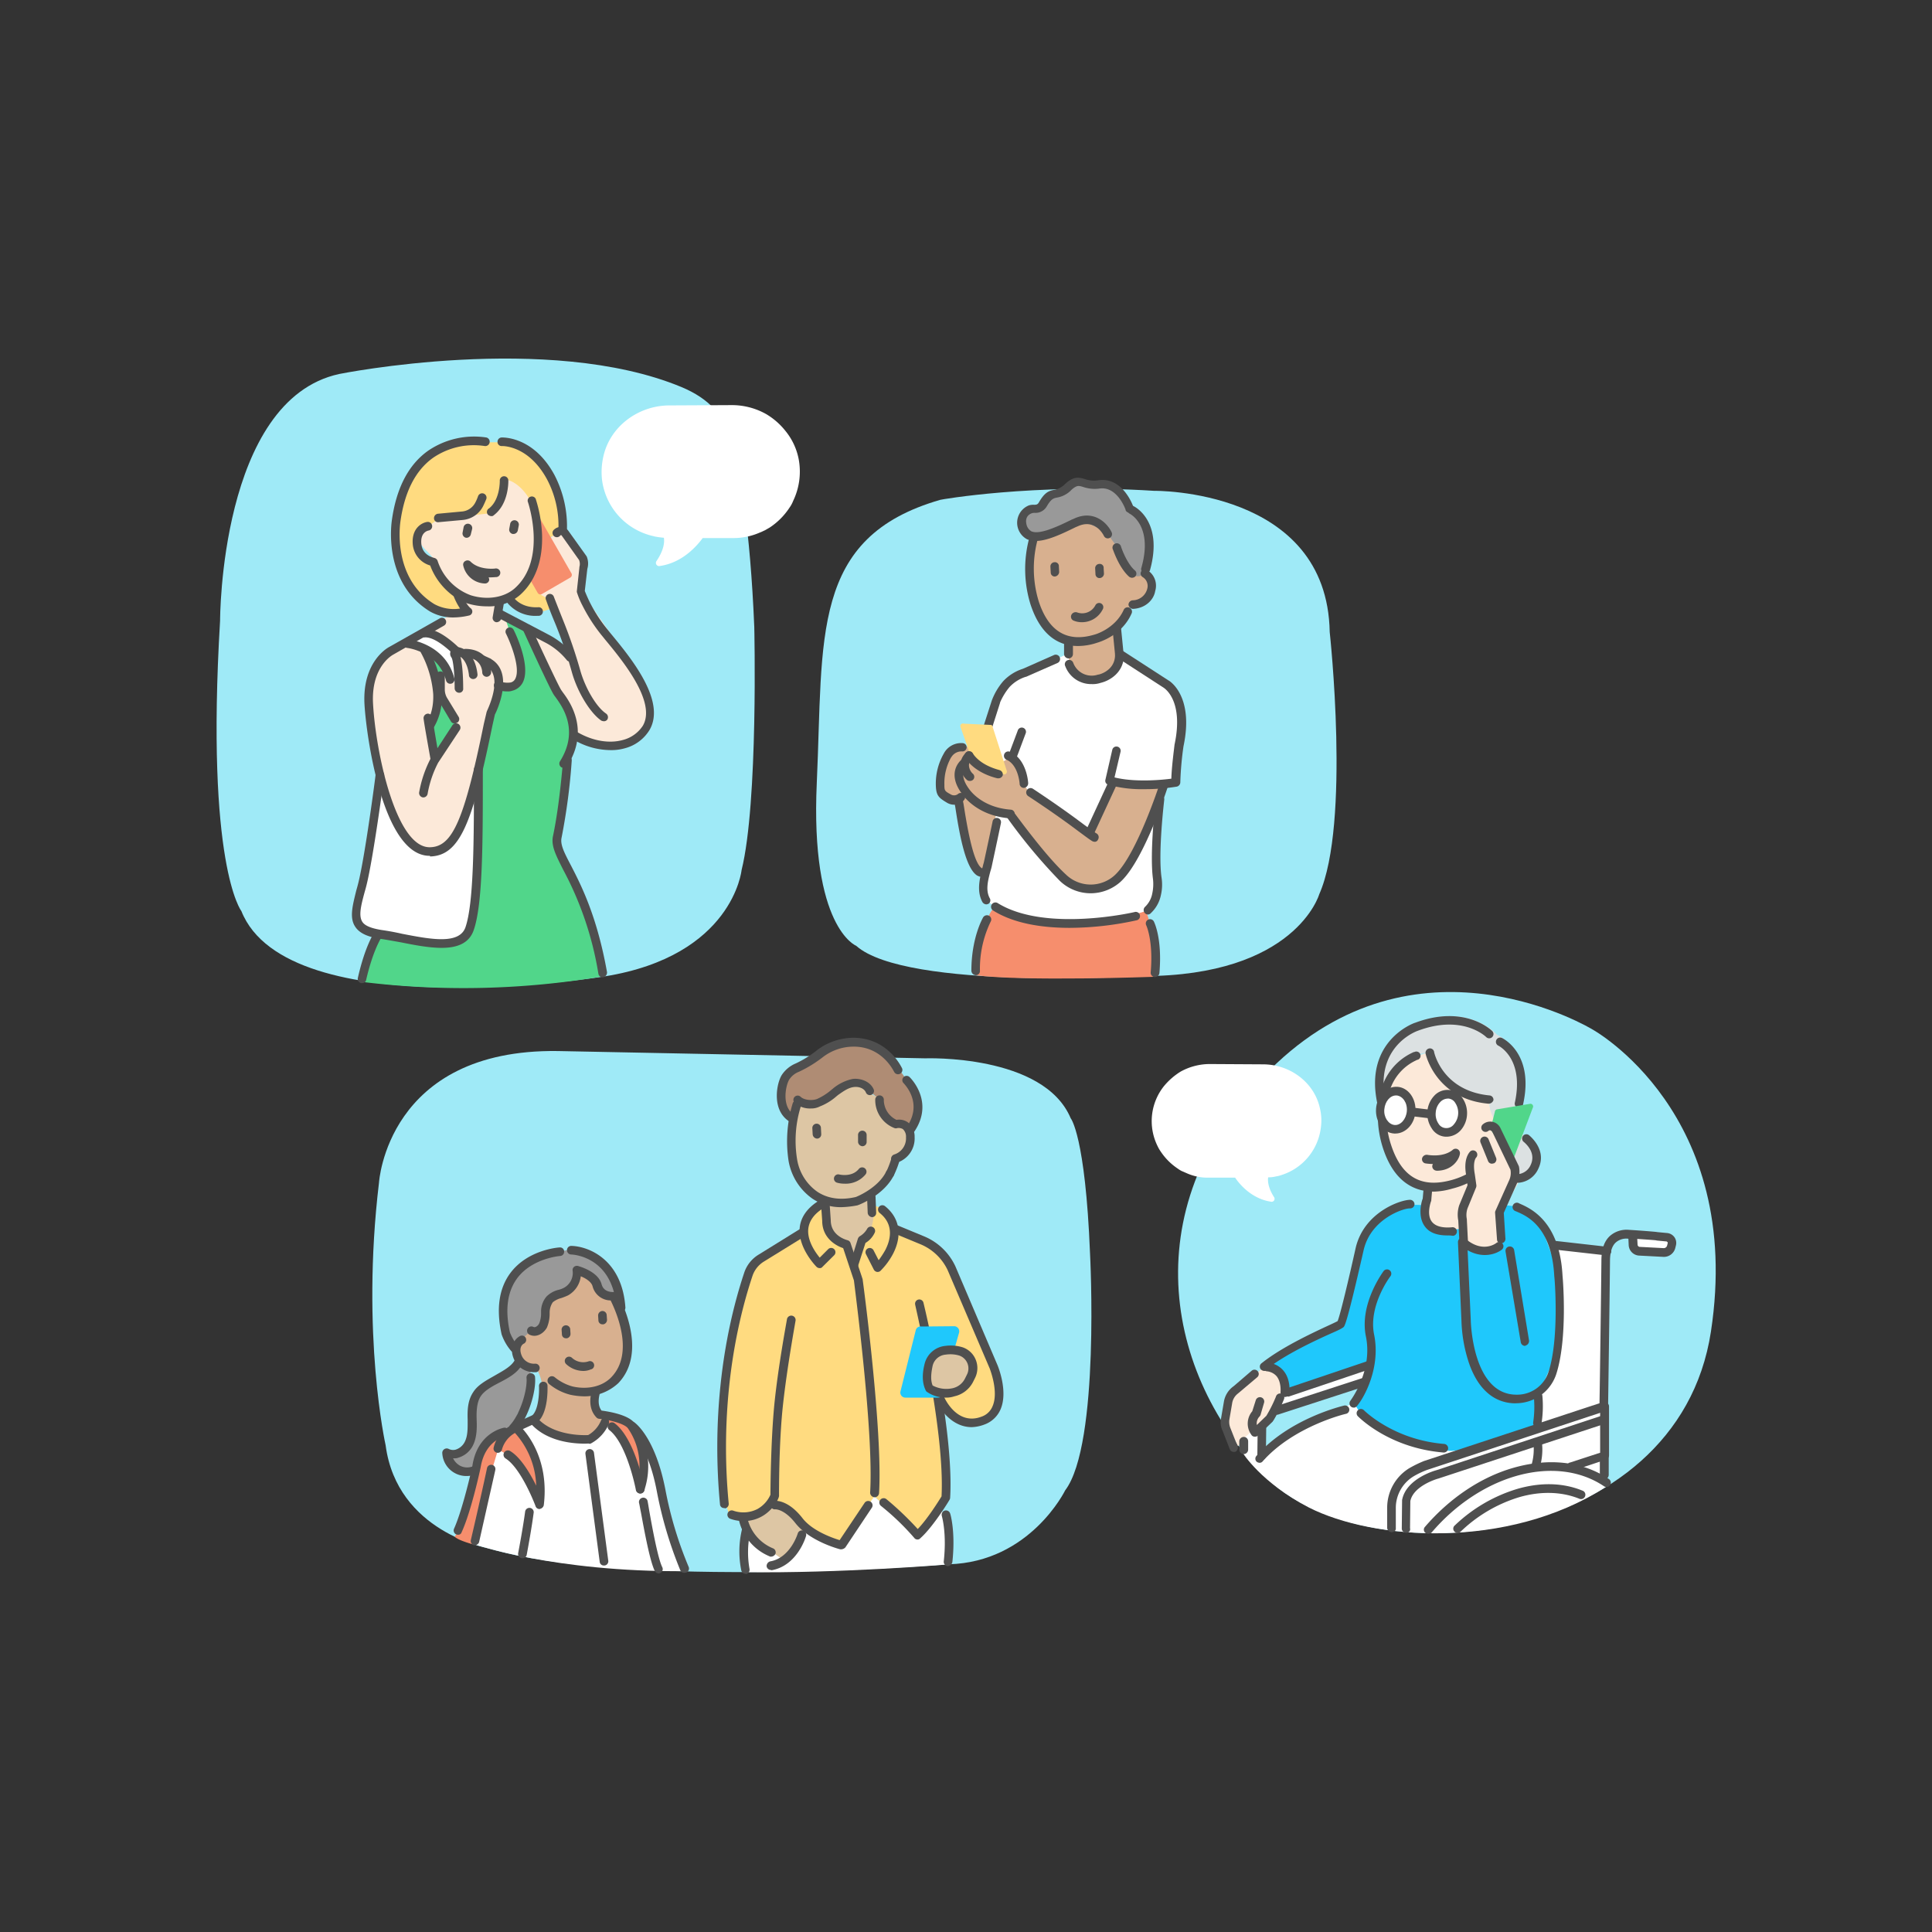 <svg id="Layer_1" data-name="Layer 1" xmlns="http://www.w3.org/2000/svg" viewBox="0 0 700 700"><rect x="0" y="0" width="700" height="700" fill="#333333" stroke="none"/><defs><style>.cls-1{fill:#9feaf7}.cls-2{fill:#fce9d9}.cls-3{fill:#ffdb80}.cls-4{fill:#51d68a}.cls-5{fill:#fff}.cls-6{fill:#999}.cls-7{fill:#d8b08f}.cls-9{fill:#ddc6a4}.cls-10{fill:#f68e6d}.cls-12{fill:#1fc8fc}.cls-13{fill:#4f4f4f}</style></defs><path class="cls-1" d="M273.29 227.16s1.49 63.6-4.6 88.09c0 0-3.11 31.05-49.68 38.53 0 0-114.77 18.51-131.56-23.69 0 0-13-16.56-7.71-105.23 0 0-.11-79.92 43.13-89.35 0 0 75.78-15.3 124 4.71 10.23 4.26 15.52 10.47 18 19.21 3.24 11.15 6.92 31.62 8.42 67.73z"/><path class="cls-1" d="M335.16 383.45s43-1.61 52.78 21.73c0 0 5.29 6.21 7 49 0 0 3.68 69.12-9 85.79 0 0-12.65 26-42.21 26.8 0 0-116.38 9.31-167.09-5.87 0 0-32.78-5.86-36.92-37.26 0 0-9-40-2.41-95.1 0 0 2.87-48.53 64.74-47.73z"/><path class="cls-1" d="M418.07 177.83s62.79-.92 63.71 51.17c0 0 7.59 69.35-3.79 95 0 0-8.51 29.67-64.17 29.67 0 0-85.56 5.18-103.62-11 0 0-16.67-6.55-14.26-59.11s-2.41-88.89 44.74-102.46c-.12-.05 33.58-6.03 77.39-3.27z"/><path class="cls-1" d="M577 373s55 30.25 42.9 109.48-125.81 89.82-162.27 51.75c-37.49-39.1-46.23-101.2 4.95-149C515.59 335.49 577 373 577 373z"/><path class="cls-2" d="M183.82 223.37l1.72 6.67s6.33 16.21-.11 18.74l-4-.57s-.8-7.25-3.68-7.71-7.82-3.79-7.82-3.79l-4.14-.35-10.58-8.16 7.71-5.41 7.13-.34-2.76-5.75s-9.43-8.28-9.89-12.88-10.24-6.44-2.07-13.23l3.68-2.76 18.63-2.07 5.63-12.3s5.29.23 9.09 7.47 10.12 25-11 36.8l-.81 4.14z"/><path class="cls-2" d="M147.71 232.68l-6 3.11-5.29 5.29s-6.79 14 .46 37.6l6.32 19.55 6.33 7.71 6.32 2.76 6-2.76 6-8.05 6.44-24.61 3.11-14s6.78-12.31.11-18.75l-3.1-1.26-4.83-2.65s-3.45-1.38-4.14-.34.8 12.19.8 12.19l-3.24-3.14-3.1-.46.46 8.28 3.79 7.25.46 4.94-6.21 9.09-2.87-11.85s5.86-8-.12-22.31l-2.41-5.52z"/><path class="cls-3" d="M183 173.69s.46 9.08-5.63 12.3l-18.63 2.07-3.68 2.76s-9.32 7.71 2.07 13.23c0 0 4.71 9 8.85 11.15l3.22 6.1-4.6 1.61s-14.49-.46-19.09-16.33c0 0-13.68-46.58 30.48-46.35h4.94s21.16-1.38 23.23 30.94l-2.53 2.41-2.3 1.15-4.37-7-.23 14.14.47 13.13a13.79 13.79 0 012.88 1.61l1.61 3.91s-4.37 1.61-5.18 1.38-10-4.6-10-4.6l5.86-6.55s6.33-10.93 1.61-29.56c.12-.03-3.56-6.7-8.98-7.5z"/><path class="cls-4" d="M158.06 275.23l7.7-10-1.03-4.6-5.06-9.66 2.3-9.66-5.87-4.14 1.38 8.51.81 9.66-1.84 7.13 1.61 12.76z"/><path class="cls-5" d="M173.47 281.56s.23 44.62-2.76 52.9l-4.14 6.09-8 1.38-27.31-4.93-2.53-4.14-.23-4.14 9.09-47.72s7.47 25.65 14.6 27l6.1.23 6.09-3.91 6.33-15.76z"/><path class="cls-2" d="M193.13 229.46s13.8 8.86 13.46 7.71-8.4-20.59-8.4-20.59-6.67-2.07-2.64-6.78c0 0 .57-14.84 6.09-16.22l2.76.23 6.9 8.51v13l19.21 27.6 5.29 15.18s-5.52 14.37-16.56 11.84l-11.16-3.56-2.76-11.27-6.9-10.47z"/><path class="cls-4" d="M136.78 339.17l-5.86 16.56a301.75 301.75 0 0087.63-2c-2.88-20.93-16-46.35-16-46.35l-.8-3.91 4.37-29.32c4.6-12.42-4.6-23.81-4.6-23.81l-9.43-21.27-9-5.06 5.75 17.82c0 8.51-7.94 6.9-7.94 6.9l-3.22 10.12-4.71 28c2.41 29.67-3.34 51.4-3.34 51.4l-6.55 3.8-26.34-2.88"/><path class="cls-6" d="M203.25 453.37s-22.77 2.18-20.35 24.63c0 0 1.49 9.08 3.91 10.35l2.41-2.19 3-3.68s4.83 0 5.18-4.6l.92-7.59 4.25-1.49 4.83-2.19.92-6.44 5.18 1.84 2.41 4.6 3.68 2.76 4.26 2.19s-1.27-17.6-17-18.86z"/><path class="cls-6" d="M187.73 492.24l-2.73 3.68-11.27 7.59-2.42 4.25-.34 11.85-2.42 4.83s-3.33 2.76-6.67 1.49c0 0 1.5 9.09 10.35 7.25 0 0 1.27-12.42 10.7-13.34 0 0 3.68-3.91 4.6-7.59a23.64 23.64 0 004.6-16.45z"/><path class="cls-5" d="M192.9 514.43l-5.17 3s8.51 8.86 7.24 25.19c0 0-7.59-15.53-14.6-17.6L178 532l-6.32 27.48s29.09 10.12 76.24 9.78l-13.39-44.36-1.84 13.68-2.76-7s-4.25-15.53-10.69-16.1l-5.52 6.09c.11.22-11.72 2.64-20.82-7.14z"/><path class="cls-7" d="M193.82 515c1.5 4.83 19.78 7 19.78 7 3.91-1.84 5.52-8.51 5.52-8.51a10.8 10.8 0 01-3.33-3.33c-1.5-2.3-.58-6.1-.58-6.1 21.28-7.93 8.17-34 8.17-34l-6.44-2.76-2.42-4.3-6.09-3-.92 6.44-8.51 3.37-1.84 4.26c.92 9.43-4.83 8.16-4.83 8.16l-3.34 3c-5.52 8.17 5.52 10.93 5.52 10.93s5.18 7.7-.69 18.86"/><path d="M315.38 395.64s-4.6-6.1-9.43-1.84-12.42 8.51-16.45 4.6l-2.18 7.6s-8.17-10.35-.92-17l8.85-5.52s16.1-14.95 30.36 3.91c0 0 8.51 10 6.67 14.95l-2.41 7.24-3.87-2.44-2.42.34s-4.83-3.33-4.83-9.08z" fill="#af8c74"/><path class="cls-9" d="M324.23 407.48s10.35.58.92 12.77l-5.75 10-3.68 2.42.92 10-2.41 5.52-2.42 2.81-2.18 6.44-3.63-6.72s-6.1-1.84-7.25-6.67l.35-9.08s-18.52-6.44-8.86-35.31l4.83.58 4.6-1.5s7.59-13.68 15.76-2.41l4.6 2.18c-.03-.11.52 8.4 4.2 8.97z"/><path class="cls-3" d="M316.41 436.81s1.27 8.85-3.91 12.42l-2.87 8-3.63-6.62s-8.74-5.75-7-14.26l-4 1.84-3.1 5.75-.23 3.33-17.14 8.86-2.3 3.91s-2.87 7.47-3.91 11.15c0 0-13.22 52.1-4.14 77.51a14.43 14.43 0 0016.12-5.7v2.65l5.75 2.07 7.48 7.24 10.92 5.18 12.42-17.94s9.43 9.2 15.07 14l10.35-13.2-1.61-35.19s4.94 9.89 13.45 7.48c0 0 11.62-1.27 6.79-19.44l-17.14-38.41-4.71-5.4-15.07-6.26c.12-.12-1.15-7.94-7.59-8.97z"/><path class="cls-9" d="M291.8 553.65s-2.64 10.12-7.13 11.61h-.34a33.69 33.69 0 01-11.85-8.16l-1.48-1.61-2.65-6.56s7.59 0 10.47-3.45l4.71.58z"/><path class="cls-7" d="M406.34 238.2l-1.84-10.46 2.3-3.68 2.88-4.49s13.91-6.55 4.71-11.5l-4.48-.23-6.79-12.3-2.64-2.65s-6.33-6.78-10.48-3.89-15.75 6-15.75 6-6.56 31.4 13.34 37.95l-.81 8.17s5.52 9.43 15.41 3.1z"/><path class="cls-7" d="M421.52 284.43s-7.36 25.88-16.44 34.27l-8.17 3.68-4.71-.8-5.75-2.65-20.36-23.57-4.94-1s-14.61-4.71-13.34-14.95l1.26-2.64 2.3-2.88 9.66 6.56 3.68-6.56s6 1.84 5.75 9.66l3.11 4.14 20.7 14.15 8.62-18.63z"/><path class="cls-7" d="M361 294.44l-3.68 21.73-3.1-.8-7-25.42-4.48-1-3.11-3.11 5.29-13.91 3.45-1.61 1.84.23 3.91-.23-2.63 3.68s-6.33 8.16-1.61 13.91a18.54 18.54 0 0011.12 6.53z"/><path class="cls-10" d="M415.2 330s5.29 13.92 2.87 23.92c0 0-47.15 1.73-64.63-.57 0 0 2.07-19.32 6.33-24 0-.18 22.42 11.09 55.43.65z"/><path class="cls-6" d="M415.77 206s4.72-18.28-6.78-21.16c0 0-3.91-12.3-11-9.43l-6.79-.8-4.94 2.87-7 2.3-2.07 3.91-5.29 1.61-1.61 3.11 1.61 5.29 2.65 1.26 17.82-6.32 8.4 4.14 3.91 5.29 5.52 9.66c-.2.11 2.7 3.27 5.57-1.73z"/><path d="M517.09 381.38c.92-.12 6.09 16.56 22.65 17.25 0 0-.34 7.82 3.34 9.43l7.82 18.63 4-1.73 1-4.71-.69-4-5.06-7.82.34-14.95s1.73-13.91-8.16-18.63c0 0-11.16-13.22-33.24-2.41 0 0-14.6 9.2-8.16 24.72.17.2 3.28-14.06 16.16-15.78z" fill="#dce1e2"/><path class="cls-2" d="M539.74 398.74s-16-1.61-22.65-17.25c0 0-21.74 3.8-14.49 33.24 0 0 7.82 13.34 8.62 13.68s5.87 2 5.87 2l-1.15 8.59 2.53 5.87s8.85 2.53 12.53.23l.81 7.82s6.9 6.09 14.49-.81l-2-5.06V439l6.7-12.08-2.53-7.71-5.29-10.92c-.1-.12-4.01-4.49-3.44-9.55z"/><path class="cls-2" d="M459.13 494.31l-12.88 10.81-2.76 8.85 5.06 10.01 5.52-5.52 7.01-5.52 2.76-6.67 1.61-4.72-6.32-7.24z"/><path class="cls-12" d="M544.34 436.81s8-.92 13.34 5.52l6.56 17.94v29.32l-6.79 15.53-.45 11.38-29.1 10.7-5.9-2.88s-27.83-5.29-31.28-16l3.91-7 1.5-6.09s-30.25 9.54-29.79 9.43-.92-9.2-7.24-10.35l26.22-14.61 1.72-1.49 6.1-27.37s7-16.68 23.46-14c0 0-4.49 10.58 14.14 8.28l.81 5.29s5.29 7.36 12.07.11a2.3 2.3 0 01.69-2.18c1.3-.95.03-11.53.03-11.53z"/><path class="cls-10" d="M187.73 517.54a28.47 28.47 0 017 23.92l-3-4.83-8.03-9.63-3.22-1.84-3.33 11-5.52 23.46s-5.75-1.5-6.9-2.88q1.53-2 2.87-4.14c.12-.46 5.41-22.88 5.41-22.88s3.22-9.89 9.77-9.89z"/><path class="cls-10" d="M219.35 515.7c.23.8 8.86 5.06 12.31 20.58a30.47 30.47 0 00.92-12.42l-4.83-9.08-4.37-1-5.29-1.26z"/><path class="cls-5" d="M581.72 538.81l1.15-84.64-19.78-3.45 1.15 9.43s4.25 34.62-6.79 44.85l-.45 11.39s-33.35 13.57-35.07 7.93c0 0-25.65-3.56-31.28-16l-12.19 5.06-14.85 7.62-6.09 5.63-.35-8.39 3.8-5.41 33.58-11.5 1.49-6.09-32.31 11-3.22 6-11.27 10.23 1 3.91s6.67 10.81 23.92 19.78c23.15 11.84 72.02 15.54 107.56-7.35z"/><path class="cls-13" d="M556.53 532.6a1 1 0 01-.57-.11 1.5 1.5 0 01-1-1.9v-.06a20.23 20.23 0 00.69-7 1.56 1.56 0 113.08-.5.77.77 0 010 .15 22.46 22.46 0 01-.8 8.28 1.69 1.69 0 01-1.4 1.14z"/><path class="cls-5" d="M340.33 544.45s4.95 12.88 2.42 22.42c0 0-37.84 3.22-73.14 2.76l1.15-14 7.7 5.75 5.75 4.14 4.72-6.21 2.76-5.4 12.65 6.21 12.42-17.94 15.06 14z"/><path class="cls-5" d="M406.34 238.2l17.25 10.58 4.83 6.33v14.37l-1.49 13.8-13.8 1.15-10.13-.92-8.63 18.63L373.68 288l-3.1-4.14-3.34-10.12-4.6 2.64-5.52-5.17 1.84-11 6.33-13.46 21.71-9.93s.46 10.24 9.43 10.24 9.91-8.86 9.91-8.86z"/><path class="cls-5" d="M419.34 295.7l.92 26.68-5.06 7.71s-39 12.42-57.85-4l-1.15-6.9 4.8-24.64 5 1s16.1 23.92 26.22 26.22l8.62-.81 6.33-4.83 7.13-11z"/><path class="cls-5" d="M165.07 237.28a38 38 0 01-3.1-4.48c0-.35-8.05-3.68-8.05-3.68l-6.44 3.56 4.94 2.76 7.36 4 3.34 7.36 2.76 1z"/><path class="cls-13" d="M390.59 234.06c-8.17 0-14-5.17-17.25-15.18a43.37 43.37 0 01-.46-23.8 1.53 1.53 0 113 .69 40.61 40.61 0 00.46 22.08c3.56 10.92 10.35 15.06 20.24 12.07.11 0 7.47-2.07 10.58-9a1.57 1.57 0 012.87 1.27c-3.56 8.28-12.19 10.58-12.53 10.69a22 22 0 01-6.91 1.18z"/><path class="cls-13" d="M415 207.84a.83.83 0 01-.46-.11 1.6 1.6 0 01-1-2c4.37-15.29-4.14-19.55-4.14-19.55a1.54 1.54 0 011.38-2.76c.46.23 10.81 5.52 5.87 23.23a1.86 1.86 0 01-1.65 1.19z"/><path class="cls-13" d="M410.14 209.34a1.85 1.85 0 01-1-.35c-3.79-3.33-5.86-9.89-6-10.12a1.56 1.56 0 013-.92c0 .12 2 6.1 5.06 8.74a1.5 1.5 0 01.19 2.11l-.07.08a1.83 1.83 0 01-1.18.46z"/><path class="cls-13" d="M410.48 220.61a1.73 1.73 0 01-1.61-1.5 1.64 1.64 0 011.5-1.61 5.53 5.53 0 005.29-4.14 3.75 3.75 0 00-1.61-4.25 1.52 1.52 0 011.49-2.65 6.64 6.64 0 013 7.71c-.47 2.99-3.34 6.21-8.06 6.44z"/><path class="cls-13" d="M382.19 208.88a1.44 1.44 0 01-1.49-1.4v-.1l-.12-2.07a1.54 1.54 0 011.47-1.61 1.43 1.43 0 011.6 1.23 2.44 2.44 0 010 .27l.11 2.07a1.74 1.74 0 01-1.57 1.61z"/><path class="cls-13" d="M398.41 209.45a1.45 1.45 0 01-1.5-1.4V208l-.11-2.07a1.54 1.54 0 011.47-1.61 1.41 1.41 0 011.6 1.22 1.22 1.22 0 010 .27l.12 2.07a1.65 1.65 0 01-1.58 1.57z"/><path class="cls-13" d="M392.08 225.44a7.83 7.83 0 01-3.1-.58 1.55 1.55 0 01-.81-2.06 1.73 1.73 0 012.07-.92 5.37 5.37 0 006.67-2.64 1.52 1.52 0 112.65 1.49 8.4 8.4 0 01-7.48 4.71z"/><path class="cls-13" d="M375.29 196a8.88 8.88 0 01-3.1-.58 6.78 6.78 0 01.57-12.3 5.23 5.23 0 011.84-.23c1 0 1.38-.12 1.84-.92 2.07-3.57 3.57-4.14 5.52-4.49a7.36 7.36 0 004-2.18c3-2.76 4.83-2.42 7.13-1.73a9.67 9.67 0 004.91.43c8.85-1.26 12.53 9.32 12.65 9.66a1.53 1.53 0 11-2.83 1.17v-.13c0-.12-3-8.51-9.31-7.71a13 13 0 01-6.1-.57c-1.61-.46-2.18-.69-4.14 1a9.38 9.38 0 01-5.4 2.88c-1.15.23-2 .46-3.57 3.1a4.69 4.69 0 01-4.37 2.42 3.23 3.23 0 00-1 .11c-.69.23-2.76 1.15-2 4.14a3.88 3.88 0 001.73 2.42c3 1.38 9.54-1.73 14.72-4.26l.57-.23c7.36-3.56 12.31 1.61 13.8 4.83a1.54 1.54 0 11-2.76 1.38c-.34-.69-3.33-6.44-9.66-3.45l-.57.23c-5.27 2.59-10.44 5.01-14.47 5.01z"/><path class="cls-13" d="M357.47 266.26a.66.66 0 01-.46-.11 1.6 1.6 0 01-1-2l3.34-10.35a23.43 23.43 0 014.14-7 16.77 16.77 0 017.13-4.49l11.38-5.03a1.58 1.58 0 011.27 2.88l-11.5 5.06h-.12a13.79 13.79 0 00-5.86 3.68 22.78 22.78 0 00-3.45 5.63v.12L359 265.11a1.54 1.54 0 01-1.53 1.15z"/><path class="cls-13" d="M395.53 247.86a10 10 0 01-9.54-6.44 1.57 1.57 0 112.77-1.49 1.6 1.6 0 01.1.23 7.12 7.12 0 009 4.25h.14c.23 0 6-1.38 6-7.13a1.65 1.65 0 011.61-1.61 1.58 1.58 0 011.61 1.54v.07c0 6.56-5.41 9.43-8.4 10.12a9 9 0 01-3.29.46z"/><path class="cls-13" d="M405.54 238.89a1.43 1.43 0 01-1.5-1.35l-.92-9.31a1.57 1.57 0 113.09-.5v.15l.92 9.32a1.64 1.64 0 01-1.38 1.72z"/><path class="cls-13" d="M387.14 238.55a1.65 1.65 0 01-1.61-1.61v-3.8a1.61 1.61 0 013.22 0v3.8a1.58 1.58 0 01-1.54 1.61z"/><path class="cls-13" d="M395.19 323.65a16.12 16.12 0 01-11.19-4.49 197.85 197.85 0 01-19.32-23.23 1.56 1.56 0 012.53-1.84c7.36 10 14 18.17 19 22.77A12.89 12.89 0 00404 317l.35-.35c7.7-7.7 15.64-32.2 15.75-32.43a1.56 1.56 0 013 .92c-.34 1-8.28 25.42-16.44 33.7l-.46.46a16.23 16.23 0 01-11.01 4.35z"/><path class="cls-13" d="M395.3 302.37a1.5 1.5 0 01-.69-.11 1.57 1.57 0 01-.81-2.06l7.82-16.91a1.57 1.57 0 012.87 1.27l-7.82 16.9a1.48 1.48 0 01-1.37.91z"/><path class="cls-13" d="M396.57 305a2.28 2.28 0 01-.81-.23c-1.15-.69-2.64-1.84-4.83-3.45-3.68-2.76-9.31-6.9-18.4-12.88a1.58 1.58 0 011.73-2.65c9.2 6.1 14.83 10.24 18.51 13 2.07 1.49 3.57 2.64 4.6 3.22a1.6 1.6 0 01.46 2.18 1.25 1.25 0 01-1.26.81z"/><path class="cls-13" d="M415.89 331.35a1.61 1.61 0 01-1.52-1.69 1.59 1.59 0 01.48-1.07 8.93 8.93 0 002.65-4.94 15.94 15.94 0 00.23-5.29c-1.27-9.78 1-28.29 1-29.1a1.57 1.57 0 013.11.35c0 .23-2.3 19-1 28.29a16.83 16.83 0 01-.23 6.44 12.3 12.3 0 01-3.68 6.55 1.39 1.39 0 01-1.04.46z"/><path class="cls-10" d="M191.41 208.88l3.45 6a1.14 1.14 0 001.49.34l10.35-6a1.15 1.15 0 00.35-1.49l-11.16-19.44a1.14 1.14 0 00-1.49-.34l-.92.57c0 .12 2.41 13.69-2.07 20.36"/><path class="cls-3" d="M363.56 280.52l-3.1.12c-.23-.12-5.64-2.76-5.75-3l-2.42-2-4.29-12.25a.92.92 0 01.54-1.19.91.91 0 01.72 0l9.89.46a.75.75 0 01.46.57l5.18 16.1a1 1 0 01-.62 1.18.91.91 0 01-.61.01z"/><path class="cls-13" d="M361.72 282h-.34c-.35-.12-7.82-1.61-11.62-7.36a1.58 1.58 0 012.65-1.73c3.1 4.72 9.66 6 9.66 6.1a1.65 1.65 0 011.26 1.84 1.63 1.63 0 01-1.61 1.15z"/><path class="cls-13" d="M351.37 282.94a1.51 1.51 0 01-1.15-.46 7.32 7.32 0 01-2.3-5.41 6.57 6.57 0 012.08-4.37 1.55 1.55 0 012.26 2.13 1.54 1.54 0 01-.19.17 3.36 3.36 0 00-1 2.3 4.38 4.38 0 001.49 3.11 1.49 1.49 0 010 2.11l-.08.07a1.63 1.63 0 01-1.11.35z"/><path class="cls-13" d="M366.09 296.51H366c-12.42-.92-17.37-8.74-17.6-9.09-5.52-7.59-.34-11.84-.23-12a1.56 1.56 0 012 2.42c-.35.23-2.88 2.76.8 7.82.23.34 4.49 6.9 15.3 7.7a1.53 1.53 0 011.38 1.61 1.46 1.46 0 01-1.4 1.5z"/><path class="cls-13" d="M370.92 285.47a1.52 1.52 0 01-1.49-1.5c0-.11-.46-6.9-4.83-8.74a1.57 1.57 0 011.26-2.87c6.1 2.53 6.67 11 6.67 11.38a1.68 1.68 0 01-1.61 1.73z"/><path class="cls-13" d="M418.42 354h-.12a1.58 1.58 0 01-1.38-1.73c1-11.5-1.61-17-1.61-17a1.54 1.54 0 012.76-1.38c.12.23 3.11 6.21 2 18.75a1.62 1.62 0 01-1.65 1.36z"/><path class="cls-13" d="M387.6 336.18c-9.43 0-20-1.38-27.83-6.32a1.58 1.58 0 011.72-2.65c17.25 10.7 49.34 3.34 49.68 3.22a1.53 1.53 0 01.69 3 114.43 114.43 0 01-24.26 2.75z"/><path class="cls-13" d="M345.74 291.56a5.08 5.08 0 01-2.76-.8c-2.88-1.73-3.8-2.53-3.91-6.21a21.91 21.91 0 012.87-11.5l.12-.23a7.12 7.12 0 016.78-3.57 1.5 1.5 0 01-.23 3 4.29 4.29 0 00-3.91 2.07l-.11.12a19.07 19.07 0 00-2.42 9.89c0 2.18.12 2.3 2.42 3.56a2.29 2.29 0 002.53-.23 1.55 1.55 0 012.18 2.19 4.13 4.13 0 01-3.56 1.71z"/><path class="cls-13" d="M357.35 327.67a1.77 1.77 0 01-1.38-.8c-2.18-4-1-8.4-.11-12.19.23-.69.34-1.38.57-2.07.92-4.14 3.22-14.95 3.22-15.07a1.53 1.53 0 113 .69c0 .12-2.3 10.93-3.22 15.18a16.78 16.78 0 01-.57 2.19c-.92 3.45-1.84 7-.23 9.89a1.48 1.48 0 01-.52 2h-.06c-.12.07-.47.18-.7.18z"/><path class="cls-13" d="M356.09 317.78a4.65 4.65 0 01-2.07-.57c-4-2.53-6.21-13.69-7.82-24.27-.09-.62-.2-1.23-.35-1.84a1.18 1.18 0 01-.11-.92 1.6 1.6 0 011.61-1.38c1.38 0 1.49.81 1.95 3.68 2.07 13.23 4.14 20.7 6.44 22.08a.93.93 0 00.46.12 1.56 1.56 0 11.92 3 4 4 0 01-1.03.1z"/><path class="cls-13" d="M414.51 285.93a44.92 44.92 0 01-13-1.61 1.48 1.48 0 01-1-1.8l2.49-10.85a1.53 1.53 0 113 .69l-2.19 9.31c7.36 1.84 17.14.92 20.59.46.11-4.48 1.15-12 1.15-12.3 3.45-16.1-3.68-20.47-4-20.7l-16.33-10.58a1.58 1.58 0 111.73-2.65l16.33 10.58c.34.12 9.43 5.52 5.52 23.92a115.58 115.58 0 00-1.15 13 1.63 1.63 0 01-1.27 1.61 72.23 72.23 0 01-11.87.92z"/><path class="cls-13" d="M367.13 275.12a1.07 1.07 0 01-.58-.12 1.5 1.5 0 01-.94-1.89v-.06l3.11-8.28a1.53 1.53 0 112.92.9.69.69 0 01-.05.13l-3.1 8.28a1.48 1.48 0 01-1.36 1.04z"/><path class="cls-13" d="M353.56 353.32a1.65 1.65 0 01-1.61-1.61c0-12 4.14-19.09 4.25-19.32a1.65 1.65 0 012.19-.58 1.53 1.53 0 01.57 2.07 39.14 39.14 0 00-3.91 17.83 1.47 1.47 0 01-1.33 1.6z"/><path class="cls-13" d="M180 225.44h-.23a1.6 1.6 0 01-1.26-1.84l.92-5.41a1.58 1.58 0 113.1.58l-.92 5.4a1.84 1.84 0 01-1.61 1.27z"/><path class="cls-13" d="M186 193.47h-.23a1.6 1.6 0 01-1.26-1.84l.34-1.84a1.58 1.58 0 113.11.57l-.35 1.84a1.63 1.63 0 01-1.61 1.27z"/><path class="cls-13" d="M169.1 194.85h-.23a1.6 1.6 0 01-1.27-1.85l.35-1.84a1.58 1.58 0 113.1.57l-.46 1.84a1.59 1.59 0 01-1.49 1.28z"/><path class="cls-13" d="M176.46 219.69a24 24 0 01-6.9-1c-4.83-1.49-11-6.44-13.69-13.8a8.76 8.76 0 01-6.32-7.7c-.46-5.64 3.1-7.71 5.06-8.05a1.58 1.58 0 11.57 3.1c-.46.12-2.87.81-2.53 4.72.35 4.37 4.49 5.06 4.6 5.17a1.65 1.65 0 011.27 1 19.94 19.94 0 0012 12.53c5.86 1.84 12 .92 15.87-2.41 12-10.47 4.94-31.28 4.83-31.51a1.53 1.53 0 012.87-1 49.12 49.12 0 012.3 12.77c.35 9.43-2.41 17.13-8 22.08a17.26 17.26 0 01-11.93 4.1z"/><path class="cls-13" d="M178 187a1.84 1.84 0 01-1.26-.58 1.51 1.51 0 01.29-2.14.1.1 0 01.05 0c4.14-3.11 4-10 4-10.12a1.55 1.55 0 013.1-.12c0 .35.23 8.51-5.29 12.65a1 1 0 01-.89.31z"/><path class="cls-13" d="M158.75 189.21a1.43 1.43 0 01-1.5-1.35 1.63 1.63 0 011.38-1.72l8.74-.81a6 6 0 004.83-3.22 15.87 15.87 0 001-2.3 1.57 1.57 0 113 1 1.15 1.15 0 01-.1.23s-.46 1.15-1.15 2.53a9.21 9.21 0 01-7.36 4.83l-8.74.8z"/><path class="cls-13" d="M203.94 193.35a1.58 1.58 0 01-1.61-1.54v-.07a35.83 35.83 0 00-4.25-18.28c-6.67-12.08-15.87-11.85-16.22-11.85a1.48 1.48 0 01-1.6-1.35.71.71 0 010-.14 1.54 1.54 0 011.47-1.61c.46 0 11.5-.46 19.09 13.45a40.27 40.27 0 014.6 19.9 1.52 1.52 0 01-1.48 1.49z"/><path class="cls-13" d="M164.5 223.71a16.71 16.71 0 01-8.74-2.18c-17.37-10.7-13.8-32.66-13.8-32.89 1.61-11.73 6-20.24 13.11-25.3a29.54 29.54 0 0121.16-4.83 1.58 1.58 0 01-.58 3.1 26.14 26.14 0 00-18.74 4.26c-6.44 4.6-10.35 12.42-11.85 23.23 0 .23-3.22 20.24 12.31 29.78a14.75 14.75 0 009.31 1.61 24.62 24.62 0 01-2.41-4.71 1.53 1.53 0 112.82-1.17.69.69 0 010 .13c.46 1.15 1.84 4.37 3.45 5.64A1.48 1.48 0 01170 223a25.67 25.67 0 01-5.5.71z"/><path class="cls-13" d="M183.82 250.51a10.07 10.07 0 01-3.8-.69 1.58 1.58 0 111-3l.23.1a8 8 0 003.79.35 2.51 2.51 0 001.73-1.5c1.84-3.91-1.84-13-3.45-16.21a1.54 1.54 0 012.76-1.38c.69 1.26 6.21 12.88 3.45 18.86a5.86 5.86 0 01-3.91 3.22 4.6 4.6 0 01-1.8.25z"/><path class="cls-13" d="M155.64 310.08c-16.9 0-22.88-43.13-23.57-54.74-.92-15.53 8.39-20.59 8.74-20.82l18.51-10.46a1.52 1.52 0 111.5 2.64l-18.52 10.58c-.34.23-7.93 4.49-7.13 17.83 1 17.59 8.28 51.86 20.47 51.86h.12c8.16-.11 12.42-9.77 19.55-44.73l1-4.26c0-.11.12-.23.12-.34s6.21-12.42-.12-16.22l-2.64-1.26a1.54 1.54 0 011.38-2.76l2.76 1.26a.11.11 0 01.11.12c8.4 4.94 2.3 18.4 1.38 20.12l-.92 4.14c-7.13 34.73-11.61 47-22.54 47.27-.08-.23-.08-.23-.2-.23z"/><path class="cls-13" d="M157.48 276.38a1.58 1.58 0 01-1.49-1.26c-.92-5.18-2.53-14.15-2.53-14.95a1.65 1.65 0 011.61-1.61 1.72 1.72 0 011.61 1.49c.11.92 1.49 9.32 2.41 14.38a1.74 1.74 0 01-1.26 1.84.41.41 0 01-.35.11z"/><path class="cls-13" d="M153.46 288.92h-.23a1.63 1.63 0 01-1.38-1.73 42.42 42.42 0 014.14-12.3.11.11 0 01.11-.12l7.82-12a1.58 1.58 0 112.65 1.73l-7.82 11.84a38.68 38.68 0 00-3.8 11.16 1.59 1.59 0 01-1.49 1.42z"/><path class="cls-13" d="M204.17 278.22a2 2 0 01-.8-.23 1.6 1.6 0 01-.46-2.18c7.13-11.39.69-20-1.73-23.35a9.35 9.35 0 01-.57-.8c-1.38-2.07-10-20.93-11-23.12a1.57 1.57 0 012.77-1.49 1.6 1.6 0 01.1.23c3.8 8.28 9.89 21.27 10.81 22.65.12.23.35.46.46.69 2.53 3.34 10.12 13.69 1.84 26.8a1.76 1.76 0 01-1.42.8z"/><path class="cls-13" d="M206.47 239.7a1.42 1.42 0 01-1.15-.58 24.69 24.69 0 00-8-6.44l-17.13-9a1.54 1.54 0 011.38-2.76l17.13 9a28.91 28.91 0 019 7.25 1.49 1.49 0 01-.15 2.12l-.08.06a1.31 1.31 0 01-1 .35z"/><path class="cls-13" d="M164.73 262.12a1.5 1.5 0 01-1.38-.8l-3.91-6.56a10 10 0 01-1.5-5.06v-4.83a1.65 1.65 0 011.61-1.61 1.58 1.58 0 011.61 1.54v4.9a6.06 6.06 0 001 3.45l4 6.56a1.57 1.57 0 01-.51 2.15h-.06a1.75 1.75 0 01-.86.26z"/><path class="cls-13" d="M166.34 251a1.65 1.65 0 01-1.61-1.61c0-4.6-.46-10.12-1.15-11.16a2.29 2.29 0 01-.12-2.64 3 3 0 013.34-.92c2.53.69 5.52 3.56 6.21 9.66a1.57 1.57 0 01-3.09.5v-.16c-.46-4.14-2-5.86-2.87-6.55-.12 0-.12-.12-.23-.12.92 3.34 1 9.32 1 11.39a1.43 1.43 0 01-1.23 1.6z"/><path class="cls-13" d="M176.34 245.22a1.64 1.64 0 01-1.61-1.5c0-.57-.23-5.4-6.21-5.52a1.55 1.55 0 11.12-3.1c7.36.11 9.31 5.63 9.31 8.62a1.72 1.72 0 01-1.61 1.5z"/><path class="cls-13" d="M163.12 247.75a1.6 1.6 0 01-1.5-1.15c-2.76-10.47-14-11.85-14.14-11.85a1.63 1.63 0 01-1.38-1.75 1.55 1.55 0 011.72-1.38c.58.11 13.57 1.61 16.79 14.14a1.56 1.56 0 01-1.09 1.94h-.06z"/><path class="cls-13" d="M165.42 237.63a1.26 1.26 0 01-1-.46c-6.55-6.33-9.66-6.33-10.69-6.21a1.56 1.56 0 01-.12-3.11c1.61 0 5.52-.11 13 7.13a1.62 1.62 0 010 2.19 1.51 1.51 0 01-1.19.46z"/><path class="cls-13" d="M160 343.43c-4.48 0-9.77-1-14.72-2-2.64-.46-5.06-.92-7.36-1.26-4.71-.69-7.7-2.07-9.2-4.37-2.18-3.22-1-7.59.35-13.11.23-.81.46-1.61.69-2.53 2.53-10 6.32-39.1 6.32-39.45a1.56 1.56 0 013.12.19.86.86 0 010 .16c-.12 1.15-3.91 29.67-6.44 39.79-.23.92-.46 1.72-.69 2.53-1.27 4.71-2.19 8.39-.81 10.58.92 1.49 3.34 2.41 7 3 2.41.34 4.94.8 7.47 1.38 10.12 1.95 20.59 4 22.89-2.3 3.1-8.86 3.1-32.09 3.1-56.7v-.57a1.65 1.65 0 011.61-1.61 1.58 1.58 0 011.61 1.54v.64c0 25.88 0 48.3-3.33 57.73-1.71 4.86-6.19 6.36-11.61 6.36z"/><path class="cls-13" d="M218.32 354.12a1.6 1.6 0 01-1.5-1.26 120.55 120.55 0 00-12.76-37.72c-2.65-5.29-4.49-8.74-3.68-12.31 2.53-12 3.56-27.37 3.68-27.48a1.55 1.55 0 113.1.11 224.81 224.81 0 01-3.68 28c-.57 2.53.92 5.4 3.45 10.23 3.8 7.36 9.43 18.52 13 38.53a1.75 1.75 0 01-1.27 1.84.4.4 0 01-.34.06z"/><path class="cls-13" d="M131.15 356.19h-.35a1.55 1.55 0 01-1.15-1.84c2.65-11.73 5.87-16.33 6-16.56a1.56 1.56 0 012.53 1.84c0 .12-3 4.49-5.52 15.41a1.4 1.4 0 01-1.51 1.15z"/><path class="cls-13" d="M221.19 271.78a26.39 26.39 0 01-13.34-3.78 1.52 1.52 0 011.5-2.65c5.4 3.11 11.38 4.14 16.33 2.76a12.29 12.29 0 007.24-5.17c5-8.63-7.47-23.69-13.45-30.94-.58-.69-1-1.26-1.5-1.84a60.4 60.4 0 01-6.9-10.69 29 29 0 01-1.95-4.6 1.39 1.39 0 01-.12-.69l.92-8.51v-.23a3.85 3.85 0 00-.11-2.53l-6.33-8.91a.3.3 0 00-.46 0 1.56 1.56 0 11-2.53-1.84 3.66 3.66 0 012.76-1.26 3.36 3.36 0 012.65 1.38l6.44 9c.11.11.11.23.23.34a6.73 6.73 0 01.23 4.49l-.92 8c.23.57.8 2 1.72 3.91a54.11 54.11 0 006.56 10.12c.46.57.92 1.15 1.49 1.84 6.9 8.39 19.78 24 13.69 34.5a14.86 14.86 0 01-9.09 6.67 17.6 17.6 0 01-5.06.63z"/><path class="cls-13" d="M218.78 261.32a2.65 2.65 0 01-.92-.23c-4-2.76-8.51-10.12-10.58-17.25a160.72 160.72 0 00-6.21-18.17c-2-4.72-3.22-8.28-3.22-8.28a1.53 1.53 0 112.82-1.17.69.69 0 01.05.13s1.38 3.57 3.22 8.17a177.84 177.84 0 016.33 18.48c1.84 6.44 5.86 13.23 9.31 15.53a1.62 1.62 0 01.46 2.18 1.48 1.48 0 01-1.26.61z"/><path class="cls-13" d="M175.77 211.41h-.12a8.31 8.31 0 01-7.82-6.56 1.46 1.46 0 01.81-1.61 1.57 1.57 0 011.84.23c3.22 3.22 8.85 2.53 8.85 2.53a1.57 1.57 0 11.5 3.09h-.15c-.12 0-1.15.11-2.65.11a2.09 2.09 0 01.23.81 1.51 1.51 0 01-1.49 1.4z"/><path class="cls-13" d="M194.51 223.14a13.14 13.14 0 01-11.38-5.64 1.52 1.52 0 112.64-1.49c.12.23 2.65 4.37 9.32 4a1.49 1.49 0 011.6 1.35.76.76 0 010 .15 1.54 1.54 0 01-1.47 1.61h-.72z"/><path class="cls-13" d="M550.32 401.39H550a1.55 1.55 0 01-1.15-1.84c3.45-15.76-5.52-20.47-6-20.7a1.54 1.54 0 011.38-2.76c.46.23 11.73 5.86 7.59 24.15a1.6 1.6 0 01-1.5 1.15z"/><path class="cls-13" d="M500.64 401.62a1.49 1.49 0 01-1.49-1.27c-5.29-23.23 13.34-29.78 13.57-29.78 17.82-6.67 27.48 2.53 27.94 3a1.54 1.54 0 01-2.18 2.18c-.35-.34-8.74-8.28-24.73-2.3-.69.23-16.21 5.87-11.61 26.22a1.5 1.5 0 01-1.08 1.82h-.07a.44.44 0 01-.35.13z"/><path class="cls-13" d="M524.45 447.62c-3.8 0-6.56-1-8.17-3.22-2.76-3.68-1.26-9-.8-10.12l.34-3.91a1.57 1.57 0 013.11.34l-.35 4.14a.83.83 0 01-.11.46s-1.73 4.72.34 7.36c1.27 1.61 3.68 2.3 7.25 2a1.56 1.56 0 01.5 3.08h-.16a11.6 11.6 0 00-1.95-.13z"/><path class="cls-13" d="M458.09 496.72a1.83 1.83 0 01-1.26-.57A1.51 1.51 0 01457 494l.08-.06c7-5.63 18.05-10.81 24-13.57 1.5-.69 3-1.38 3.57-1.72.92-2.19 4-15.07 6.55-26.57 3.11-13 16.33-17.36 19.67-17.36h.13a1.64 1.64 0 011.5 1.61 1.55 1.55 0 01-1.61 1.49h-.12c-2.41 0-14 3.8-16.67 15-6.1 26.8-6.9 27.72-7.36 28.06s-1.15.81-4.6 2.3c-5.87 2.65-16.79 7.71-23.46 13.11.1.32-.24.43-.59.43z"/><path class="cls-13" d="M549.86 428.53a1.43 1.43 0 01-1.49-1.36 1.63 1.63 0 011.38-1.73 5.56 5.56 0 004.83-3.33c1.84-3.91-.81-7-2.65-8.51a1.55 1.55 0 012.07-2.3c2 1.72 6.21 6.32 3.34 12.19a8.56 8.56 0 01-7.36 5.06z"/><path class="cls-13" d="M552.51 487.64a1.6 1.6 0 01-1.5-1.27l-5.52-32.89a1.58 1.58 0 013.11-.57l5.4 32.77a1.73 1.73 0 01-1.26 1.84.35.35 0 01-.23.12z"/><path class="cls-13" d="M549.17 508.45c-7.93 0-13.91-5.29-17.13-15.18a53.35 53.35 0 01-2.53-14.72L528.24 450a1.81 1.81 0 01.92-1.49 1.57 1.57 0 011.73.23c6.21 5.4 11 1.84 11.27 1.61a1.55 1.55 0 012 2.41c-2.07 1.61-6.9 3.34-12.42.23l1.15 25.42c0 .34.58 26.91 16.56 26.91h.12a11.94 11.94 0 0011.5-8.28c4-12.31 2.18-34.39 2.07-34.62-.92-17.94-9.89-21.85-13.69-23.46l-.57-.23a1.57 1.57 0 011.26-2.87l.46.23c3.91 1.72 14.49 6.32 15.53 26.1.11.92 1.95 22.77-2.3 35.77a15.37 15.37 0 01-14.49 10.46z"/><path class="cls-4" d="M540 409.09l8.74 13.46c.23 0-1.15-.69-1-1l7.59-20.12a1 1 0 00-.27-1.34.94.94 0 00-.65-.16l-12 2c-.23 0-.46.23-.69.46l-1.15 4.6c-.37.61-1.4 2.1-.57 2.1z"/><path class="cls-13" d="M543.88 450.49a1.44 1.44 0 01-1.49-1.4V449l-.69-9.55a1.5 1.5 0 01.11-.69l5-11.15a6.37 6.37 0 00.46-3.8l-6.56-13.68a1.56 1.56 0 00-.69-.58.85.85 0 00-.8.23 1.55 1.55 0 01-2.07-2.3 4.08 4.08 0 016.44 1.15l6.67 13.8c0 .12.11.23.11.35a10.23 10.23 0 01-.69 5.86l-4.83 10.81.58 9.09a1.66 1.66 0 01-1.33 1.93h-.17z"/><path class="cls-13" d="M540.55 421.63a1.5 1.5 0 01-1.38-.92l-2.76-6.79a1.57 1.57 0 012.87-1.26l2.76 6.78a1.57 1.57 0 01-.79 2.07c-.25 0-.47.12-.7.12z"/><path class="cls-13" d="M530.43 452.45a1.72 1.72 0 01-1.61-1.5l-.46-8.74a11 11 0 01.34-5.52l3-7.24-.46-3.57c-1.15-6.09 1.15-8.39 1.5-8.74a1.55 1.55 0 012.07 2.3c-.12.12-1.27 1.61-.46 6l.57 4a2 2 0 01-.11.8l-3.11 7.59a7.53 7.53 0 00-.23 3.91v.26l.46 9a1.33 1.33 0 01-1.49 1.5z"/><path class="cls-13" d="M520.54 424.16a1.64 1.64 0 01-1.61-1.5 2 2 0 01.23-.92 19.51 19.51 0 01-2.76-.23 1.55 1.55 0 01-1.15-1.84 1.73 1.73 0 011.84-1.26c.11 0 5.75 1.15 9.31-1.84a1.55 1.55 0 011.84-.12 1.64 1.64 0 01.69 1.73c-.34 2.07-2.87 6-8.39 6z"/><ellipse class="cls-5" cx="524.41" cy="403.49" rx="6.9" ry="5.63" transform="rotate(-86.03 524.411 403.482)"/><path class="cls-13" d="M524.22 411.85h-.46a6.22 6.22 0 01-5-3 9.6 9.6 0 01-1.61-6 9.32 9.32 0 012.42-5.75 6.48 6.48 0 019.15-.59 6.69 6.69 0 011.2 1.4 9.6 9.6 0 011.61 6 9.36 9.36 0 01-2.42 5.75 7 7 0 01-4.89 2.19zm.23-13.8a3.84 3.84 0 00-2.65 1.27 6.08 6.08 0 00-1.61 3.79 6.08 6.08 0 001 4 3.21 3.21 0 002.64 1.61 3.35 3.35 0 002.88-1.27 6.45 6.45 0 00.57-7.82 3.21 3.21 0 00-2.64-1.61z"/><path class="cls-13" d="M518.12 405.18h-.23l-6.67-.8a1.57 1.57 0 01.35-3.11l6.67.81a1.64 1.64 0 011.38 1.72 1.43 1.43 0 01-1.47 1.38z"/><path class="cls-13" d="M539.4 399.89h-.12c-19.2-1.72-22.77-18.05-22.77-18.17a1.64 1.64 0 011.27-1.84 1.54 1.54 0 011.82 1.19v.08c.11.57 3.22 14.14 20.12 15.75a1.56 1.56 0 011.38 1.73 1.86 1.86 0 01-1.7 1.26z"/><path class="cls-13" d="M490.52 510a1.51 1.51 0 01-1.15-.46 1.54 1.54 0 01-.11-2c.11-.11.11-.23.23-.34.8-1.15 7.82-11.27 5.4-23s6.11-23.2 6.44-23.7a1.55 1.55 0 012.42 1.95c-.12.12-8.05 10.7-5.87 21.16 2.42 12-3.68 22.77-6 25.53-.23.35-.46.58-.57.58a1 1 0 01-.79.28z"/><path class="cls-13" d="M523.18 526.28h-.11c-19.78-1.61-30.71-12.77-31.17-13.23a1.55 1.55 0 012.19-2.18c.11.11 10.69 10.81 29.21 12.3a1.58 1.58 0 011.38 1.73 1.61 1.61 0 01-1.5 1.38z"/><path class="cls-13" d="M519.5 431.75c-7.24 0-14.83-3.68-18.74-16.79a37.56 37.56 0 01-.58-19.09 20.92 20.92 0 0111.62-14.49 1.66 1.66 0 01.69-.23 1.53 1.53 0 111.17 2.82h-.14l-.46.23a17.86 17.86 0 00-9.89 12.31 33.88 33.88 0 00.58 17.48c3.68 12.07 10.69 16.56 21.73 13.68a27.57 27.57 0 006.21-2.41 1.54 1.54 0 011.38 2.76 29.89 29.89 0 01-6.9 2.64 25.56 25.56 0 01-6.67 1.09z"/><ellipse class="cls-5" cx="505.78" cy="402.3" rx="6.9" ry="5.63" transform="rotate(-86.03 505.784 402.302)"/><path class="cls-13" d="M505.59 410.7h-.46c-3.91-.23-6.9-4.25-6.56-9s3.8-8.16 7.71-7.93 6.9 4.25 6.55 9c-.23 4.48-3.56 7.93-7.24 7.93zm.23-13.8c-2.19 0-4 2.19-4.26 5.06s1.5 5.41 3.68 5.64 4.26-2.07 4.49-5.06-1.5-5.41-3.68-5.64z"/><path class="cls-13" d="M582.29 454.86h-.23l-19.32-2.18a1.57 1.57 0 01.19-3.13h.16l19.32 2.19a1.64 1.64 0 011.38 1.72 1.43 1.43 0 01-1.47 1.38z"/><path class="cls-13" d="M557.11 517.19h-.35a1.65 1.65 0 01-1.26-1.84 37.68 37.68 0 00.23-9.31 1.63 1.63 0 011.38-1.73 1.57 1.57 0 011.72 1.38 40.84 40.84 0 01-.34 10.24 1.3 1.3 0 01-1.33 1.26z"/><path class="cls-13" d="M509.5 555.37a1.58 1.58 0 01-1.61-1.54v-.07l.11-10v-.23c1.38-7.71 11.85-10.7 12.31-10.81l60.37-19.9a1.56 1.56 0 11.92 3l-60.49 19.9c-.11 0-9 2.53-10.12 8.16l-.11 9.78a1.35 1.35 0 01-.91 1.67 1.48 1.48 0 01-.47.04z"/><path class="cls-13" d="M569.3 532.83a1.63 1.63 0 01-1.5-1 1.51 1.51 0 01.92-1.92h.12l10.92-3.56V509.6a1.65 1.65 0 011.61-1.61 1.58 1.58 0 011.61 1.54v17.78a1.65 1.65 0 01-1 1.5l-12 4z"/><path class="cls-13" d="M581.26 536.05a1.65 1.65 0 01-1.61-1.61v-7.13a1.65 1.65 0 011.61-1.61 1.58 1.58 0 011.61 1.54v7.2a1.72 1.72 0 01-1.61 1.61z"/><path class="cls-13" d="M456.37 530a1.85 1.85 0 01-1-.35 1.49 1.49 0 01-.18-2.1.27.27 0 01.07-.08c11.8-13.47 30.89-17.98 31.74-18.21a1.53 1.53 0 11.69 3c-.23 0-18.86 4.48-30.13 17.13a1.42 1.42 0 01-1.19.61z"/><path class="cls-5" d="M605.41 448.54l.34 2.41-1.61 2.65-11.27-.69-1.26-2.88 1.15-2.53 12.65 1.04z"/><path class="cls-13" d="M504.21 555.14a1.65 1.65 0 01-1.61-1.61v-7.36a16.8 16.8 0 017.93-14.17 43.68 43.68 0 015.41-2.65l63.59-20.93c.12-6.44.58-39.56.69-51.63q0-6.21 3.11-9a9.13 9.13 0 016.9-2.19c2.3.12 9.89.69 10.23.81l3.57.34a3.68 3.68 0 012.64 1.5 3.62 3.62 0 01.58 2.87l-.23.92a4.25 4.25 0 01-4.49 3.34l-8.74-.46a4 4 0 01-3.68-3.68l-.11-2.42a5.76 5.76 0 00-4.6 1.38c-1.38 1.27-2.07 3.57-2.07 6.79-.12 13.45-.69 52.44-.69 52.78a1.65 1.65 0 01-1 1.5L517 532.6a31 31 0 00-4.83 2.3 13.38 13.38 0 00-6.44 11.5v7.36c.09.69-.6 1.38-1.52 1.38zm89-106.26l.11 2.07a.86.86 0 00.69.81l8.74.46a1.25 1.25 0 001.27-.92l.23-.92c0-.23 0-.35-.12-.35s-.11-.23-.34-.23l-3.57-.34c.13-.12-3.9-.35-7-.58z"/><path class="cls-13" d="M528.13 555.37a1.41 1.41 0 01-1.15-.46 1.49 1.49 0 010-2.11l.08-.07a56.11 56.11 0 0122.54-13.23c8.63-2.53 16.91-2.3 24 .69a1.58 1.58 0 01-1.27 2.88c-6.44-2.65-14.14-2.88-22-.58A52.58 52.58 0 00529.16 555a1.6 1.6 0 01-1.03.37z"/><path class="cls-13" d="M517.43 555.72a1.82 1.82 0 01-1-.35 1.48 1.48 0 01-.19-2.1l.07-.08c9-10.47 20.36-18.06 32.09-21.39 12.88-3.68 25.18-2.3 34.61 4.14a1.58 1.58 0 01-1.72 2.64c-8.63-5.86-20-7.24-32-3.79-11.16 3.22-22.08 10.46-30.59 20.47a1.74 1.74 0 01-1.27.46z"/><path class="cls-13" d="M457.17 529a1.58 1.58 0 01-1.61-1.54v-.07l.12-10a1.55 1.55 0 011.6-1.49 1.55 1.55 0 011.49 1.6l-.11 10a1.54 1.54 0 01-1.49 1.5z"/><path class="cls-13" d="M462.46 512.59a1.63 1.63 0 01-1.49-1 1.6 1.6 0 011-2l31.86-10.35a1.56 1.56 0 01.92 3l-31.86 10.35z"/><path class="cls-13" d="M450.62 526.85a1.65 1.65 0 01-1.61-1.61v-3a1.65 1.65 0 011.61-1.61 1.58 1.58 0 011.61 1.54v3.06a1.65 1.65 0 01-1.61 1.62z"/><path class="cls-13" d="M466.72 506a1.63 1.63 0 01-1.5-1 1.53 1.53 0 01.92-1.95l28.64-9.66a1.53 1.53 0 111.17 2.82l-.14.05-28.63 9.66c-.12.08-.18.08-.46.08z"/><path class="cls-13" d="M454.64 520.53h-.11a1.4 1.4 0 01-1.15-.69 6.9 6.9 0 01.34-8.51l1.27-4a1.56 1.56 0 013 .92l-1.27 4.37a2.59 2.59 0 01-.34.58 3.54 3.54 0 00-1 3.1l3.45-3.33a51.06 51.06 0 003.45-6.9 1.55 1.55 0 011.84-1.15 1.49 1.49 0 011.17 1.76v.08a53.54 53.54 0 01-3.91 7.93c-.11.12-.23.23-.23.35l-5.29 5.06a1.69 1.69 0 01-1.22.43z"/><path class="cls-13" d="M447.05 526.05a1.59 1.59 0 01-1.49-1l-2.56-6.59a7 7 0 01-.58-4.6l1-5.87a8.61 8.61 0 013.56-5.75l6.56-5.63a1.55 1.55 0 111.95 2.41l-6.67 5.64a.11.11 0 00-.11.11 5.51 5.51 0 00-2.3 3.8l-1 5.86a6 6 0 00.35 2.88l2.64 6.67a1.62 1.62 0 01-.92 2.07z"/><path class="cls-13" d="M465.57 506.15h-.23a1.63 1.63 0 01-1.38-1.72c0-.12.34-3.57-1.38-5.75a5.38 5.38 0 00-3.68-1.84 1.57 1.57 0 01.34-3.11 8.16 8.16 0 015.87 3c2.64 3.22 2.07 7.82 2.07 8a1.62 1.62 0 01-1.61 1.42z"/><path class="cls-13" d="M296.06 412.54a1.7 1.7 0 01-1.61-1.49l-.12-2.19a1.56 1.56 0 113.11-.11l.11 2.18a1.54 1.54 0 01-1.47 1.61z"/><path class="cls-13" d="M306 428.87a9.83 9.83 0 01-2.65-.34 1.53 1.53 0 01.69-3c.46.11 4.72 1 7.13-2a1.56 1.56 0 112.42 2 9.3 9.3 0 01-7.59 3.34z"/><path class="cls-13" d="M218.32 479.82a1.43 1.43 0 01-1.5-1.36l-.11-1.73a1.63 1.63 0 011.38-1.72 1.55 1.55 0 011.72 1.38l.12 1.72a1.64 1.64 0 01-1.38 1.73z"/><path class="cls-13" d="M205.09 484.88a1.43 1.43 0 01-1.49-1.36l-.12-1.73a1.57 1.57 0 013.11-.34l.11 1.72a1.63 1.63 0 01-1.38 1.73z"/><path class="cls-13" d="M211.3 496.72a9.2 9.2 0 01-6.09-2.41 1.55 1.55 0 011.95-2.42 6 6 0 006 1.38 1.53 1.53 0 111.17 2.83h-.13a6.8 6.8 0 01-2.9.62z"/><path class="cls-13" d="M195.55 546.75a1.5 1.5 0 01-1.5-1c0-.11-5.17-13.8-10.92-17.36a1.58 1.58 0 011.72-2.65c3.8 2.3 7.13 7.94 9.43 12.54a29.93 29.93 0 00-7.7-19.09 10 10 0 00-4.72 6 1.53 1.53 0 11-3-.69c1.38-6.1 7.13-8.51 7.36-8.63a1.61 1.61 0 011.61.23c.46.46 11.5 10.12 9.2 29.21a1.73 1.73 0 01-1.38 1.38c.01.06.01.06-.1.06z"/><path class="cls-13" d="M172.09 559.86h-.35a1.55 1.55 0 01-1.15-1.84c3.34-14.26 5.87-26 5.87-26.11a1.53 1.53 0 113 .69c0 .12-2.65 11.73-5.87 26.11a1.63 1.63 0 01-1.5 1.15z"/><path class="cls-13" d="M189.34 564.57H189a1.59 1.59 0 01-1.26-1.84c1.84-9.66 2.53-15.06 2.53-15.06a1.56 1.56 0 013.1.34s-.69 5.52-2.53 15.3a1.48 1.48 0 01-1.5 1.26z"/><path class="cls-13" d="M232 541.11a1 1 0 01-.57-.11 1.64 1.64 0 01-.92-2c0-.11 4.14-11.15-3-21.5-1.27-1.73-6.9-3.11-10.47-3.45a1.48 1.48 0 01-.92-.46c-3.68-3.8-1.72-9.32-1.72-9.55a1.53 1.53 0 012.92.9.78.78 0 01-.05.14c0 .11-1.15 3.68.69 6 2.53.34 9.89 1.49 12.08 4.71a27.27 27.27 0 013.33 24.38 1.48 1.48 0 01-1.37.94z"/><path class="cls-13" d="M312.5 415.3a1.71 1.71 0 01-1.61-1.49v-2.42a1.56 1.56 0 113.11-.11v2.41a1.55 1.55 0 01-1.5 1.61z"/><path class="cls-13" d="M322.51 426.69a1.35 1.35 0 01-.69-.12 1.43 1.43 0 01-.8-1.85.91.91 0 01.11-.22 31.62 31.62 0 001.84-4.83 1.53 1.53 0 113 .69 34.68 34.68 0 01-2.07 5.41 1.52 1.52 0 01-1.39.92z"/><path class="cls-13" d="M304.91 437.38a18.43 18.43 0 01-10.58-3.1 21.13 21.13 0 01-8.62-13.69 47.42 47.42 0 011.49-20.81 1.56 1.56 0 113 .92 41.81 41.81 0 00-1.38 19.43 17.81 17.81 0 007.25 11.62c3.79 2.53 8.51 3.22 14 1.95.92-.34 8.16-3.45 11-9.2a1.54 1.54 0 112.76 1.38c-3.57 7.13-12.42 10.58-12.77 10.7-.11 0-.11 0-.23.11a35.35 35.35 0 01-5.92.69z"/><path class="cls-13" d="M211.65 505.92a25.72 25.72 0 01-5-.57 19.61 19.61 0 01-7.7-3.91A1.55 1.55 0 01201 499a17.32 17.32 0 006.44 3.34c5.52 1.26 10.93 0 14.15-3.45 8.39-8.86 1.49-24-.35-27.72a6.79 6.79 0 01-6.55-5.17c-.46-1.61-2.53-2.88-4.26-3.57a9.2 9.2 0 01-4.6 6.9 23.18 23.18 0 01-2.53 1 8 8 0 00-3 1.49 6.64 6.64 0 00-1.15 3.68v.58a12.71 12.71 0 01-1 4.94c-1.15 2.07-3.68 3.68-6.1 2.65a1.58 1.58 0 111-3l.23.1c.69.35 1.72-.46 2.07-1.26a9.29 9.29 0 00.69-3.68v-.58a8.33 8.33 0 012-5.52 9.18 9.18 0 014.37-2.41 8.56 8.56 0 002.07-.81 6.14 6.14 0 003-6.09 1.49 1.49 0 01.46-1.38 1.66 1.66 0 011.5-.35c.69.23 7.24 2 8.51 6.56.8 3.1 4 2.87 4.37 2.87a1.68 1.68 0 011.49.81c.46.8 11.39 20.47.23 32.2a18 18 0 01-12.39 4.79z"/><path class="cls-13" d="M186.46 490.05a1.83 1.83 0 01-1.26-.57 18.83 18.83 0 01-3.45-6c-2.07-9.32-.92-16.79 3.22-22.31 6.32-8.4 17.36-9.2 17.82-9.2a1.48 1.48 0 011.61 1.35v.14a1.54 1.54 0 01-1.47 1.61c-.12 0-10.12.81-15.53 8.05-3.56 4.83-4.48 11.39-2.64 19.67a17.64 17.64 0 002.87 4.83 1.49 1.49 0 01-.15 2.12l-.08.06a2.09 2.09 0 01-.94.25z"/><path class="cls-13" d="M224.87 475.56a1.44 1.44 0 01-1.49-1.4v-.09c-1.27-19-16-19.55-16.56-19.55a1.56 1.56 0 01.11-3.11c6.33.12 18.52 4.95 19.67 22.43a1.85 1.85 0 01-1.73 1.72z"/><path class="cls-13" d="M211.76 523.06c-4 0-13.22-.69-19-6.79l-5.29 2.42a1.58 1.58 0 11-1.5-2.78l.23-.1 6.33-2.87a1.43 1.43 0 011.84.46c5.63 6.78 16.67 6.67 18.74 6.55a10.77 10.77 0 004.6-5.17 1.53 1.53 0 012.93.9v.13a14.57 14.57 0 01-6.44 7.13c-.23.12-.35.12-.58.23-.02-.23-.71-.11-1.86-.11z"/><path class="cls-13" d="M218.78 567.22a1.5 1.5 0 01-1.5-1.38l-5.17-39.1a1.56 1.56 0 013.1-.35l5.18 39.1a1.54 1.54 0 01-1.34 1.72h-.27z"/><path class="cls-13" d="M193.94 515.47a1.48 1.48 0 01-1.15-.46 1.5 1.5 0 010-2.12l.08-.07c2.3-2.18 2.53-8.28 2.42-10.58a1.54 1.54 0 011.47-1.61 1.49 1.49 0 011.61 1.35v.15c0 .92.35 9.43-3.45 13a1.82 1.82 0 01-.98.34z"/><path class="cls-13" d="M309.63 459.46a.66.66 0 01-.46-.11 1.6 1.6 0 01-1-2l2.65-8.51a1.76 1.76 0 01.69-.92 7.26 7.26 0 002.64-2.64 1.54 1.54 0 112.76 1.38 8.53 8.53 0 01-3.33 3.68l-2.58 7.97c0 .81-.68 1.15-1.37 1.15z"/><path class="cls-13" d="M318 460.84h-.23a1.67 1.67 0 01-1.15-.8l-2.87-5.64a1.54 1.54 0 112.76-1.38l1.84 3.57a30.63 30.63 0 002.41-3.68c1.61-3.11 3.57-9-2.07-13.46a1.55 1.55 0 112-2.41c5.29 4.25 6.32 10.58 2.87 17.25a25.75 25.75 0 01-4.48 6.09 1.42 1.42 0 01-1.08.46z"/><path class="cls-13" d="M269.49 551.12a14.2 14.2 0 01-4.83-.81 1.56 1.56 0 01.92-3 11.12 11.12 0 008.86-.57 11 11 0 004.71-5.18c0-2.07.12-19.2 1.38-32.43 1.38-14 4.6-30.93 4.6-31.16a1.58 1.58 0 113.11.57c0 .12-3.11 17-4.6 30.94s-1.38 32.08-1.38 32.31v.21c-.12 1.15-2 4.72-5.52 7a13.37 13.37 0 01-7.25 2.12z"/><path class="cls-13" d="M297 459.46a1.64 1.64 0 01-1.15-.46c-.23-.23-6.79-6.9-6.1-14.14.35-3.68 2.53-6.9 6.33-9.43a1.58 1.58 0 111.72 2.64c-3 2-4.6 4.37-4.94 7.13-.46 4.26 2.53 8.51 4.14 10.47l3.1-3.11a1.55 1.55 0 012.19 2.19L298 459a1.13 1.13 0 01-1 .46z"/><path class="cls-13" d="M262.36 546.4a1.43 1.43 0 01-1.49-1.35c-2.76-28.75.34-58.53 8.74-83.83a12.13 12.13 0 015.29-6.67l15.1-9.35a1.58 1.58 0 011.73 2.65l-15.07 9.31a9.72 9.72 0 00-4 5.06c-8.28 24.84-11.39 54.17-8.63 82.57a1.63 1.63 0 01-1.38 1.73c-.17-.12-.17-.12-.29-.12z"/><path class="cls-13" d="M279.27 568.83a1.6 1.6 0 01-1.5-1.27 1.74 1.74 0 011.27-1.84c7.36-1.26 10-10.12 10-10.12a1.56 1.56 0 013 .92c-.11.46-3.22 10.81-12.53 12.42a.38.38 0 00-.24-.11z"/><path class="cls-13" d="M279.38 564a.82.82 0 01-.57-.12 18.73 18.73 0 01-11-12.76 1.58 1.58 0 013.1-.58 15.61 15.61 0 009.2 10.47 1.56 1.56 0 01.81 2.06 1.83 1.83 0 01-1.54.93z"/><path class="cls-13" d="M316 441a1.73 1.73 0 01-1.61-1.5l-.23-5.63a1.54 1.54 0 011.47-1.61 1.46 1.46 0 011.6 1.32 1 1 0 010 .17l.23 5.64A1.54 1.54 0 01316 441z"/><path class="cls-13" d="M316.87 542.49a1.72 1.72 0 01-1.61-1.61c1.38-21.62-5.52-73.83-5.86-76.93l-3.91-11.73c-3-1-7.59-3.91-7.59-9.89l-.46-6.56a1.56 1.56 0 013.1-.34l.46 6.67c0 5.75 5.75 7.13 6 7.24a1.51 1.51 0 011.15 1l4.24 12.66c0 .11 0 .23.11.23.35 2.3 7.36 55.2 6 77.74a1.61 1.61 0 01-1.63 1.52z"/><path class="cls-13" d="M332.4 557.79a1.41 1.41 0 01-1.15-.58 90.83 90.83 0 00-12.08-11.61 1.56 1.56 0 012-2.42A110.7 110.7 0 01332.51 554c3.57-3.68 7.71-10.35 8.63-11.84 1.26-24.15-9.55-69-9.55-69.46a1.53 1.53 0 113-.69c.46 1.84 11.16 46.34 9.66 70.72a1.53 1.53 0 01-.23.69c-.23.46-6 9.89-10.58 13.92a1.24 1.24 0 01-1.04.45z"/><path class="cls-13" d="M304.8 561.35h-.35c-.46-.11-11-2.87-16.21-9.43-4.14-5.29-7.36-5.06-7.36-5.06a1.46 1.46 0 01-1.61-1.3v-.08a1.63 1.63 0 011.38-1.72c.46 0 4.94-.35 10.12 6.32 3.56 4.6 10.81 7.13 13.45 7.94l9.09-13.57a1.58 1.58 0 012.64 1.72l-9.66 14.49a2.22 2.22 0 01-1.49.69z"/><path class="cls-13" d="M343.44 567.45h-.12a1.58 1.58 0 01-1.38-1.73c1.15-10.35-.69-16.33-.69-16.44a1.56 1.56 0 113-.92c.12.23 2 6.67.81 17.59a1.81 1.81 0 01-1.62 1.5z"/><path class="cls-13" d="M352.06 517.08c-6.67 0-11.15-5.75-12.76-9.43a1.58 1.58 0 112.77-1.5 2.29 2.29 0 01.1.23c.23.46 4.72 10.24 13.46 6.9a6.58 6.58 0 004-3.79c2.3-5.29-1-13.46-1-13.57l-15.3-35.77a18.88 18.88 0 00-9.77-9.31l-9.66-4a1.57 1.57 0 111-3 .94.94 0 01.23.1l9.66 4a21.61 21.61 0 0111.39 10.93l15.29 35.88c.12.34 3.91 9.43 1 16a10.09 10.09 0 01-5.87 5.41 14.16 14.16 0 01-4.54.92z"/><path d="M346.2 489.25l1.26-6.21a2.37 2.37 0 00-1.8-2.82 2.11 2.11 0 00-.61-.06h-11.5a2.47 2.47 0 00-2.42 2l-4.48 21.16a2.36 2.36 0 001.8 2.82 2.51 2.51 0 00.61 0h13.46" fill="none"/><path class="cls-12" d="M344.47 493.5l3-10.58a1.87 1.87 0 00-1.27-2.34 1.28 1.28 0 00-.34-.07l-12.07.11a1.78 1.78 0 00-2 1.38l-5.52 22.08a1.83 1.83 0 001.27 2.24 1.76 1.76 0 00.46.06h11.84a1.77 1.77 0 001.73-1.15z"/><path class="cls-9" d="M351.83 500.4l-6.09 4.14-7.82-.46-2.42-4.48 1.15-6.33 4.72-4.14 7.47.81 2.65 2.3"/><path class="cls-13" d="M342.86 506.38a11.91 11.91 0 01-7-2.07 1.07 1.07 0 01-.46-.57c-1.27-2.53-1.38-5.87-.35-9.78a8.59 8.59 0 017.48-6.32 14.75 14.75 0 016.09.46 7.84 7.84 0 014.83 4.37 8 8 0 01-.23 6.9l-.69 1.38a10 10 0 01-6.78 5.17 8.81 8.81 0 01-2.89.46zm-4.94-4.38a10.62 10.62 0 007.13 1 6.6 6.6 0 004.6-3.57l.69-1.38a4.94 4.94 0 00-2.15-6.64 6.57 6.57 0 00-.61-.26 11.35 11.35 0 00-4.95-.34 5.27 5.27 0 00-4.71 4c-.46 2.19-.92 5.02 0 7.19z"/><path class="cls-13" d="M270.07 570.21a1.6 1.6 0 01-1.5-1.27 34.27 34.27 0 01.35-15.18 1.56 1.56 0 013 .92 34.31 34.31 0 00-.35 13.8 1.63 1.63 0 01-1.26 1.84.38.38 0 00-.24-.11z"/><path class="cls-13" d="M193.48 497.18a7.87 7.87 0 01-7.36-4.94c-1.84-4.6.69-7.36 2.3-8.17a1.54 1.54 0 111.38 2.76c-.35.12-2 1.27-.81 4.26a4.82 4.82 0 004.83 3 1.56 1.56 0 01.35 3.1z"/><path class="cls-13" d="M231.89 541.11a1.6 1.6 0 01-1.5-1.26c0-.12-3.22-16.79-9.66-21.74a1.55 1.55 0 112-2.41c7.36 5.63 10.69 22.88 10.81 23.57a1.63 1.63 0 01-1.27 1.84z"/><path class="cls-13" d="M166 556.06a1.5 1.5 0 01-.69-.11 1.57 1.57 0 01-.81-2.06c3.22-7.13 6.67-22.66 6.67-22.89 1.84-11.84 10.92-13.57 11.27-13.68a1.58 1.58 0 11.57 3.1c-.34.12-7.24 1.5-8.85 11.16-.12.69-3.45 16.1-6.9 23.57a1.24 1.24 0 01-1.26.91z"/><path class="cls-13" d="M238.67 570.09a1.61 1.61 0 01-1.38-.8c-1.84-3.57-3.91-15.07-5.06-21.28-.34-1.61-.57-3.1-.69-3.45a1.59 1.59 0 013-1c.12.34.23 1 .69 3.79 1 5.64 3.11 17.25 4.72 20.47a1.52 1.52 0 01-.65 2.05.83.83 0 01-.63.22z"/><path class="cls-13" d="M247.87 569.86a1.49 1.49 0 01-1.38-.92 146.89 146.89 0 01-8.49-28.52c-3.33-17.59-9.89-22.42-10-22.54a1.56 1.56 0 111.84-2.53c.34.23 7.59 5.41 11.27 24.5a138.17 138.17 0 008.39 27.83 1.56 1.56 0 01-.79 2.06 2.48 2.48 0 01-.84.12z"/><path class="cls-13" d="M169.1 534.79a8.74 8.74 0 01-8.86-8.4 1.61 1.61 0 011.63-1.59 1.58 1.58 0 01.79.21 3.52 3.52 0 002.41.23 5.56 5.56 0 003.22-2.64c1.27-2.3 1.15-5.29 1.15-8.17v-.11c-.11-3.34 0-6.9 2-9.89 1.72-2.76 4.94-4.37 7.93-6.1s5.87-3.22 7.13-5.52a1.54 1.54 0 112.76 1.38c-1.61 3.22-5.06 5.06-8.39 6.79-2.88 1.49-5.52 3-6.79 5.06s-1.49 5.06-1.38 8.16v.12c.12 3.1.12 6.67-1.49 9.66a8.64 8.64 0 01-5.06 4.14 4 4 0 01-2 .23 6 6 0 002.42 2.64 5.49 5.49 0 004.25.46 1.61 1.61 0 11.81 3.11c-1.04.11-1.84.23-2.53.23z"/><path class="cls-13" d="M185.89 519a1.26 1.26 0 01-1-.46 1.61 1.61 0 01-.11-2.18c3.68-3.91 6.32-12.65 6-17a1.56 1.56 0 113.08-.5.77.77 0 010 .15c.46 5.06-2.41 14.72-6.78 19.44a1.41 1.41 0 01-1.19.55z"/><path class="cls-13" d="M293.87 401.62a8.46 8.46 0 01-6-2.07 1.55 1.55 0 012.19-2.19c1.26 1.27 4.25 1.5 6 .81a21 21 0 004.94-3.11l.69-.57a16.48 16.48 0 017.25-3.57c2.87-.34 6.55.92 7.7 4a1.53 1.53 0 01-2.87 1c-.58-1.61-2.65-2.3-4.37-2.07-2.07.23-3.91 1.61-5.75 2.88l-.69.57a20 20 0 01-5.87 3.57 6.75 6.75 0 01-3.22.75z"/><path class="cls-13" d="M324.46 421.4a1.59 1.59 0 01-.46-3.11 6.12 6.12 0 004.26-6.21 3.69 3.69 0 00-1.15-3 3.11 3.11 0 00-2.07-.34 1.32 1.32 0 01-.92 0 10.87 10.87 0 01-7-10.47 1.56 1.56 0 013.11.12 8 8 0 004.6 7.36 5.49 5.49 0 014.14.92 6.47 6.47 0 012.41 5.29 9.19 9.19 0 01-6.44 9.31.74.74 0 01-.48.13z"/><path class="cls-13" d="M330 410.59a2.65 2.65 0 01-.92-.23 1.65 1.65 0 01-.46-2.19c5.87-8.62-.92-15.29-1.15-15.64a1.55 1.55 0 112.19-2.18c.11.11 9 8.74 1.61 19.66a1.5 1.5 0 01-1.27.58z"/><path class="cls-13" d="M286.4 406.33a1.3 1.3 0 01-.92-.34c-6-4.37-4-13.8-2.19-16.56a11.26 11.26 0 015.06-4.14 38.38 38.38 0 007.94-5 22.19 22.19 0 0112.65-4.29c12.76-.11 17.71 10.7 17.94 11.16a1.58 1.58 0 01-2.88 1.26c-.23-.34-4.37-9.43-15.06-9.2a18.31 18.31 0 00-10.81 3.8 44.89 44.89 0 01-8.63 5.29 7.34 7.34 0 00-3.56 2.87c-1.27 2.07-2.76 9.43 1.38 12.42a1.62 1.62 0 01.34 2.19 1.33 1.33 0 01-1.26.54z"/><path class="cls-5" d="M427.73 388.28a21.88 21.88 0 0110.81-2.76l19.09.11c9.66 0 18.52 6.44 20.59 15.87a18.82 18.82 0 01.34 7.13 20.6 20.6 0 01-14.37 17.14 9 9 0 01-1.84.46 11.64 11.64 0 01-2.88.34c-.34 2.65 1 5.41 2.19 7.25a1.07 1.07 0 01-.39 1.46 1 1 0 01-.53.15c-6.9-.92-11.39-6-13.23-8.74h-9.66a18.64 18.64 0 01-8.05-1.69c-.57-.23-1-.46-1.61-.69a10 10 0 01-1.49-.92 22 22 0 01-6.1-6.09 13.23 13.23 0 01-1.26-2.19 20.33 20.33 0 012.41-21.62 24.65 24.65 0 015.98-5.21z"/><path class="cls-5" d="M277.54 150a25.31 25.31 0 00-12.65-3.22l-22.31.11c-11.27 0-21.62 7.59-24 18.63a25.34 25.34 0 00-.46 8.28 24 24 0 0016.9 20c.69.23 1.38.35 2.19.58a31 31 0 003.33.46c.46 3.1-1.26 6.32-2.64 8.39a1.15 1.15 0 00.18 1.62 1.13 1.13 0 001 .22c8-1.15 13.22-7 15.52-10.12h11.27a23.49 23.49 0 009.43-2c.69-.23 1.27-.58 1.84-.81l1.73-1a25 25 0 007.13-7.13 11.09 11.09 0 001.38-2.53 24.5 24.5 0 002.07-14.72 23 23 0 00-4.83-10.58 25.26 25.26 0 00-7.08-6.18z"/><path class="cls-13" d="M155.76 264.19a1.55 1.55 0 01-.76-.19 1.64 1.64 0 01-.46-2.18c.81-1.15 2.65-4.6 2.42-10.35a37.68 37.68 0 00-4.49-15.07 1.54 1.54 0 012.76-1.38c3 5.75 4.72 11.27 4.83 16.33a21.31 21.31 0 01-2.87 12.19 1.63 1.63 0 01-1.43.65z"/></svg>